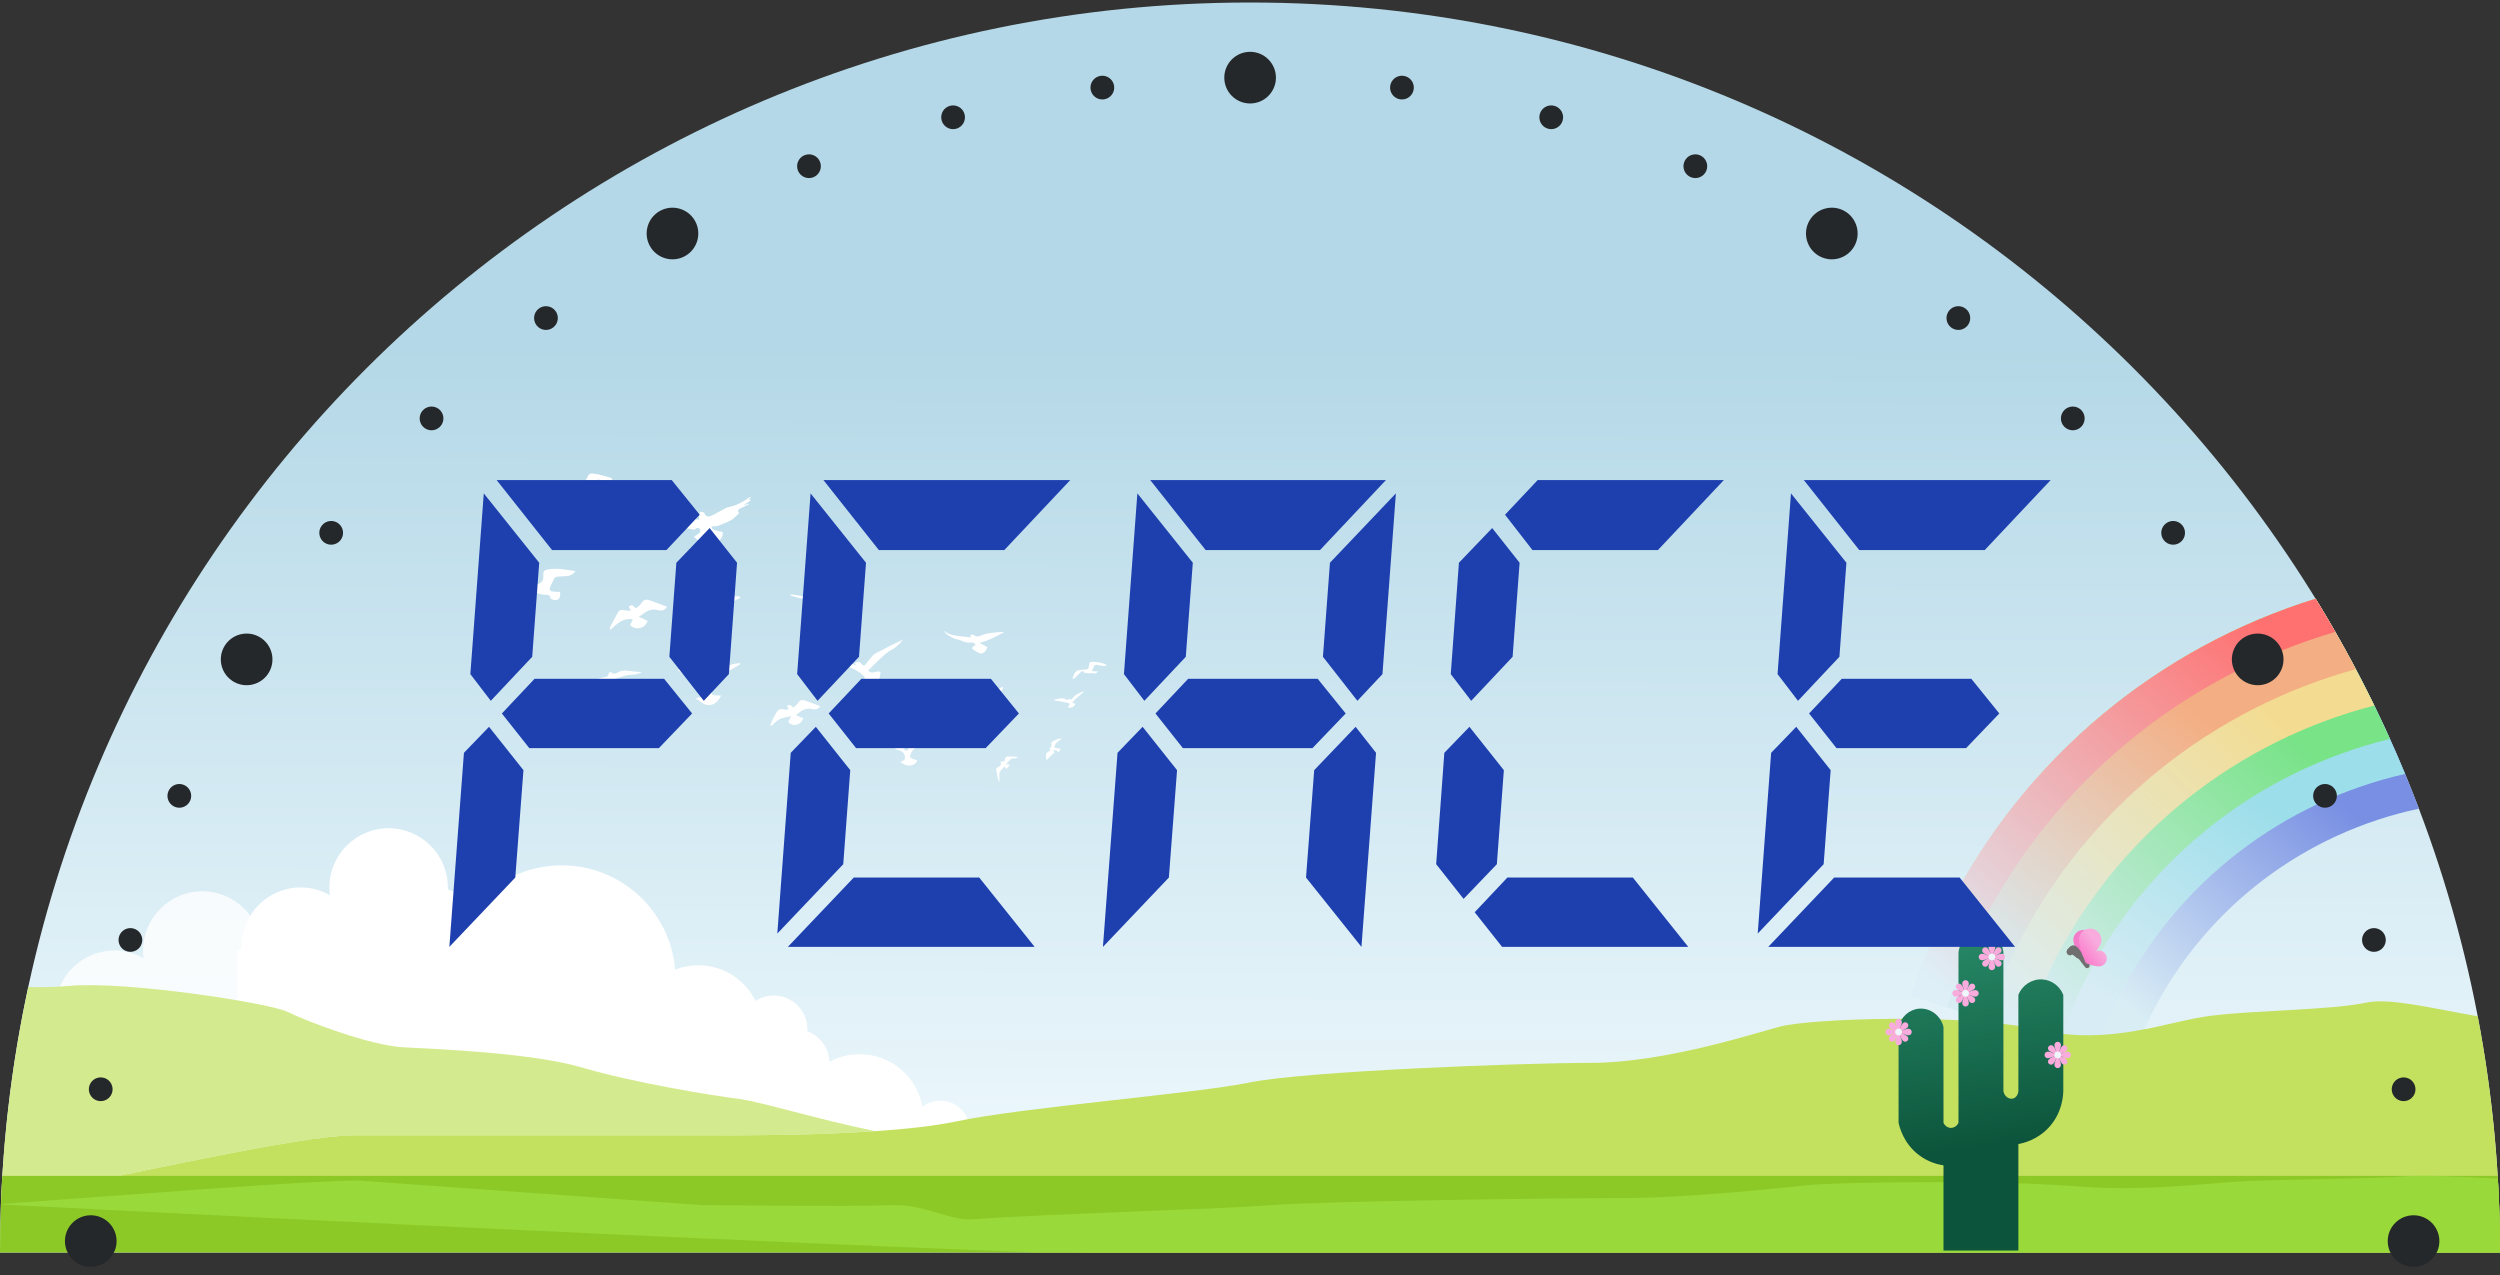 <svg width="300" height="153" viewBox="0 0 300 153" fill="none" xmlns="http://www.w3.org/2000/svg">
<rect x="0" y="0" width="300" height="153" fill="#333333" stroke="none"/>
<path fill-rule="evenodd" clip-rule="evenodd" d="M300 150.301C300 67.458 232.842 0.301 150 0.301C67.157 0.301 0 67.458 0 150.301H300Z" fill="url(#paint0_linear_1114_350)"/>
<path fill-rule="evenodd" clip-rule="evenodd" d="M277.874 71.852C282.755 79.789 286.916 88.216 290.269 97.042C276.833 99.899 264.765 108.603 258.115 121.816C257.093 123.847 256.22 125.95 255.503 128.108L229.367 119.424C230.505 115.998 231.892 112.659 233.515 109.434C242.955 90.677 259.275 77.643 277.874 71.852Z" fill="url(#paint1_linear_1114_350)"/>
<path fill-rule="evenodd" clip-rule="evenodd" d="M277.874 71.852C281.98 78.53 285.577 85.554 288.612 92.87C274.203 96.156 261.313 105.604 254.157 119.823C253.038 122.047 252.082 124.348 251.297 126.71L229.367 119.424C230.505 115.998 231.892 112.659 233.515 109.434C242.955 90.677 259.275 77.643 277.874 71.852Z" fill="url(#paint2_linear_1114_350)"/>
<path fill-rule="evenodd" clip-rule="evenodd" d="M277.874 71.852C281.188 77.241 284.171 82.857 286.793 88.669C271.451 92.411 257.78 102.599 250.131 117.797C248.914 120.216 247.874 122.72 247.02 125.289L229.367 119.424C230.505 115.998 231.892 112.659 233.515 109.434C242.955 90.677 259.275 77.643 277.874 71.852Z" fill="url(#paint3_linear_1114_350)"/>
<path fill-rule="evenodd" clip-rule="evenodd" d="M284.913 84.662C268.723 88.86 254.352 99.744 246.249 115.843C244.937 118.45 243.816 121.149 242.896 123.919L229.367 119.424C230.505 115.998 231.892 112.659 233.515 109.434C242.955 90.677 259.275 77.643 277.874 71.852C280.42 75.993 282.771 80.267 284.913 84.662Z" fill="url(#paint4_linear_1114_350)"/>
<path fill-rule="evenodd" clip-rule="evenodd" d="M277.874 71.852C279.57 74.609 281.178 77.426 282.696 80.297C265.633 85.016 250.548 96.646 241.97 113.69C240.553 116.504 239.343 119.418 238.35 122.408L229.367 119.424C230.505 115.998 231.892 112.659 233.515 109.434C242.955 90.677 259.275 77.643 277.874 71.852Z" fill="url(#paint5_linear_1114_350)"/>
<path fill-rule="evenodd" clip-rule="evenodd" d="M277.874 71.852C278.681 73.163 279.467 74.488 280.234 75.826C262.332 81.102 246.568 93.482 237.524 111.452C235.999 114.483 234.697 117.62 233.627 120.839L229.367 119.424C230.505 115.998 231.892 112.659 233.515 109.434C242.955 90.677 259.275 77.643 277.874 71.852Z" fill="url(#paint6_linear_1114_350)"/>
<path d="M90.131 59.613C90.065 59.714 90.035 59.768 89.997 59.817C89.956 59.871 89.908 59.919 89.828 60.01C89.937 59.992 90.002 59.982 90.067 59.971C90.083 59.993 90.098 60.015 90.113 60.037C89.843 60.213 89.573 60.389 89.303 60.566C89.309 60.582 89.314 60.599 89.32 60.616C89.484 60.552 89.648 60.488 89.813 60.424C89.827 60.456 89.842 60.487 89.857 60.519C89.553 60.667 89.249 60.815 88.945 60.963C88.711 61.076 88.432 61.165 88.649 61.52C88.666 61.549 88.67 61.615 88.65 61.633C88.44 61.836 88.232 62.043 88.006 62.228C87.859 62.348 87.693 62.454 87.519 62.533C87.07 62.736 86.621 62.945 86.155 63.1C85.919 63.179 85.646 63.148 85.392 63.166C85.399 63.531 85.399 63.531 86.73 63.85C86.805 64.757 86.051 65.053 85.479 65.407C85.116 65.632 84.635 65.426 84.267 65.2C83.927 64.991 83.628 64.713 83.267 64.431C83.472 64.288 83.62 64.18 83.774 64.081C84.017 63.924 84.129 63.695 83.949 63.464C83.754 63.213 83.543 63.405 83.36 63.546C83.338 63.563 83.312 63.572 83.315 63.571C82.941 63.494 82.587 63.431 82.239 63.344C82.115 63.313 81.948 63.256 81.897 63.16C81.722 62.829 81.45 62.748 81.112 62.765C81.004 62.77 80.833 62.627 80.547 62.356C80.496 62.308 80.391 62.32 80.313 62.296C80.237 62.274 80.163 62.241 80.094 62.164C80.499 62.186 80.905 62.227 81.31 62.225C81.732 62.224 82.156 62.144 82.575 62.168C82.992 62.191 83.404 62.299 83.9 62.384C83.9 62.181 83.881 61.974 83.907 61.773C83.923 61.643 83.999 61.42 84.058 61.417C84.212 61.408 84.471 61.457 84.51 61.555C84.744 62.136 85.127 62.017 85.529 61.812C85.987 61.579 86.432 61.322 86.887 61.083C87.055 60.995 87.227 60.888 87.409 60.857C88.374 60.69 89.182 60.196 89.974 59.663C90.001 59.644 90.039 59.641 90.131 59.613Z" fill="white"/>
<path d="M132.827 79.828C132.676 79.87 132.559 79.934 132.445 79.928C132.256 79.917 132.069 79.863 131.881 79.827C131.846 79.82 131.812 79.812 131.778 79.804C131.455 79.733 131.33 79.787 131.231 80.09C131.193 80.205 131.154 80.3 131.061 80.375C131.035 80.396 131.025 80.434 130.999 80.478C131.226 80.633 131.484 80.508 131.714 80.572C131.693 80.719 131.436 80.853 131.296 80.813C131.165 80.776 131.015 80.737 130.89 80.767C130.673 80.817 130.475 80.817 130.276 80.723C130.249 80.71 130.218 80.708 130.181 80.7C130.159 80.735 130.138 80.77 130.113 80.811C130.08 80.715 130.051 80.628 130.023 80.544C129.874 80.528 129.765 80.564 129.669 80.677C129.561 80.803 129.427 80.906 129.306 81.02C129.271 81.054 129.226 81.086 129.208 81.129C129.12 81.34 128.908 81.364 128.707 81.487C128.729 81.371 128.73 81.289 128.759 81.22C128.821 81.072 128.894 80.93 128.967 80.787C129.156 80.422 129.495 80.379 129.853 80.372C130.016 80.369 130.178 80.353 130.341 80.341C130.501 80.329 130.604 80.239 130.643 80.091C130.681 79.946 130.705 79.797 130.723 79.649C130.736 79.544 130.762 79.465 130.884 79.45C131.529 79.37 132.14 79.496 132.731 79.749C132.752 79.758 132.767 79.778 132.827 79.828Z" fill="white"/>
<path d="M77.021 80.66C76.744 80.797 76.442 80.927 76.093 80.945C75.765 80.96 75.431 80.978 75.114 81.053C74.722 81.147 74.343 81.296 73.961 81.428C73.824 81.475 73.764 81.569 73.868 81.701C73.951 81.808 74.039 81.91 74.133 82.007C74.218 82.097 74.237 82.174 74.108 82.228C73.98 82.281 73.849 82.356 73.716 82.362C73.399 82.379 73.39 82.353 73.375 82.037C73.37 81.936 73.343 81.838 73.321 81.709C72.826 81.85 72.363 81.995 71.893 82.112C71.521 82.204 71.233 82.424 70.927 82.635C70.602 82.861 70.208 82.897 69.828 82.912C70.223 82.641 70.614 82.377 70.999 82.106C71.109 82.028 71.209 81.933 71.3 81.835C71.574 81.532 71.903 81.35 72.316 81.317C72.464 81.305 72.612 81.257 72.755 81.21C72.925 81.151 73.029 81.038 73.043 80.841C73.048 80.764 73.116 80.662 73.183 80.632C73.229 80.612 73.321 80.695 73.394 80.731C73.481 80.772 73.573 80.85 73.657 80.844C73.804 80.832 73.966 80.799 74.087 80.722C74.512 80.447 74.96 80.434 75.442 80.505C75.967 80.584 76.499 80.612 77.021 80.66Z" fill="white"/>
<path d="M117.066 77.423C116.975 77.173 116.826 77.097 116.593 77.108C116.147 77.129 115.719 77.069 115.306 76.858C115.064 76.734 114.764 76.727 114.508 76.624C114.246 76.518 113.995 76.375 113.76 76.218C113.585 76.101 113.443 75.935 113.238 75.746C113.347 75.776 113.417 75.777 113.461 75.811C113.995 76.217 114.63 76.276 115.263 76.344C115.699 76.39 116.134 76.447 116.563 76.499C116.52 76.428 116.458 76.326 116.395 76.223C116.631 76.121 116.827 76.159 117.057 76.313C117.186 76.4 117.456 76.382 117.614 76.307C118.49 75.896 119.435 75.915 120.362 75.815C120.375 75.814 120.39 75.829 120.47 75.873C119.537 76.381 118.645 76.872 117.638 77.114C117.627 77.141 117.616 77.167 117.605 77.193C117.888 77.338 118.171 77.483 118.489 77.647C118.406 77.816 118.356 78.012 118.235 78.141C118.035 78.351 117.78 78.514 117.469 78.357C117.226 78.233 116.987 78.095 116.765 77.936C116.599 77.817 116.636 77.654 116.822 77.556C116.902 77.514 116.98 77.47 117.066 77.423Z" fill="white"/>
<path d="M119.751 84.421C119.977 84.282 120.145 84.18 120.315 84.076C120.618 84.427 120.511 85.106 119.869 85.254C119.8 85.12 119.727 84.981 119.629 84.791C119.468 85.145 119.256 85.412 119.228 85.752C119.218 85.874 119.285 86.001 119.302 86.127C119.321 86.272 119.324 86.418 119.334 86.562C119.315 86.576 119.295 86.59 119.275 86.603C119.228 86.537 119.172 86.475 119.135 86.403C118.973 86.094 118.807 85.784 118.662 85.466C118.577 85.279 118.624 85.115 118.8 84.977C118.899 84.897 118.959 84.769 119.071 84.618C118.925 84.603 118.848 84.597 118.771 84.588C118.746 84.334 118.782 84.296 119.145 84.246C119.12 84.076 119.122 83.895 119.066 83.736C118.973 83.466 118.962 83.34 119.185 83.168C119.53 82.9 119.901 82.666 120.296 82.394C120.328 82.505 120.367 82.564 120.351 82.597C120.266 82.772 120.183 82.951 120.071 83.109C119.924 83.316 119.714 83.481 119.747 83.781C119.768 83.972 119.751 84.168 119.751 84.421Z" fill="white"/>
<path d="M126.453 83.967C126.795 83.904 127.135 83.815 127.48 83.791C127.638 83.78 127.806 83.896 127.97 83.955C128.048 83.983 128.125 84.012 128.213 84.015C128.19 84.002 128.167 83.989 128.135 83.971C128.209 83.86 128.297 83.822 128.411 83.905C128.491 83.963 128.557 83.953 128.622 83.883C128.659 83.842 128.708 83.81 128.738 83.765C129.033 83.316 129.544 83.199 129.975 82.959C129.987 82.952 130.003 82.956 130.036 82.953C130.016 83.098 129.905 83.162 129.816 83.238C129.611 83.413 129.396 83.579 129.195 83.759C129.055 83.884 128.928 84.024 128.8 84.163C128.759 84.207 128.737 84.269 128.705 84.322C128.759 84.353 128.81 84.392 128.867 84.412C128.926 84.433 128.992 84.436 129.058 84.447C128.889 84.853 128.425 85.041 128.144 84.852C128.206 84.757 128.269 84.662 128.33 84.565C128.38 84.486 128.351 84.426 128.27 84.401C128.091 84.345 127.912 84.284 127.728 84.249C127.305 84.167 126.879 84.101 126.455 84.028C126.454 84.007 126.453 83.987 126.453 83.967Z" fill="white"/>
<path d="M101.411 72.885C101.14 72.588 100.96 72.345 100.735 72.155C100.397 71.871 100.206 71.935 100.034 72.342C99.85 72.778 99.46 72.947 99.126 72.633C98.376 71.927 97.468 71.928 96.539 71.866C96.02 71.832 95.511 71.64 94.999 71.508C94.934 71.492 94.885 71.414 94.785 71.327C96.151 71.384 97.435 72.04 98.757 71.532C98.804 71.466 98.852 71.399 98.9 71.333C98.718 71.2 98.537 71.068 98.34 70.924C98.44 70.635 98.635 70.495 99.034 70.605C99.177 70.645 99.391 70.43 99.572 70.331C99.478 70.199 99.413 70.004 99.285 69.945C98.875 69.756 98.791 69.438 98.819 69.038C98.857 68.514 98.883 67.989 98.913 67.488C99.095 67.641 99.348 67.772 99.472 67.98C99.6 68.197 99.653 68.488 99.65 68.746C99.645 69.21 99.944 69.501 100.255 69.682C100.841 70.021 100.968 70.456 100.775 71.053C100.764 71.088 100.778 71.131 100.785 71.248C101.105 71.064 101.387 70.901 101.651 70.749C102.12 71.167 101.956 71.684 101.868 72.152C101.82 72.406 101.581 72.624 101.411 72.885Z" fill="white"/>
<path d="M80.05 72.813C79.728 73.354 79.207 73.291 78.954 73.215C77.99 72.93 77.418 73.515 76.656 74.021C77.062 74.207 77.385 74.355 77.706 74.503C77.442 75.374 76.373 75.729 75.597 75.013C75.718 74.788 75.841 74.556 75.959 74.337C74.74 74.073 74.032 74.905 73.197 75.597C73.188 75.45 73.156 75.365 73.183 75.312C73.507 74.687 73.825 74.057 74.177 73.449C74.329 73.187 74.603 73.153 74.9 73.223C75.124 73.274 75.362 73.27 75.713 73.302C75.582 73.058 75.516 72.937 75.45 72.811C75.796 72.526 75.859 72.534 76.311 73.006C76.528 72.806 76.817 72.641 76.957 72.393C77.186 71.991 77.507 71.888 77.882 72.009C78.6 72.242 79.299 72.531 80.05 72.813Z" fill="white"/>
<path d="M81.277 80.342C82.662 80.313 83.705 80.815 84.207 82.163C84.572 81.681 84.699 81.677 85.026 82.121C85.544 81.501 85.641 80.572 86.474 80.204C87.214 79.877 87.967 79.624 88.777 79.578C88.797 79.617 88.818 79.656 88.838 79.695C88.286 80.022 87.75 80.378 87.18 80.669C86.179 81.18 85.748 82.081 85.438 83.077C85.369 83.302 85.495 83.414 85.703 83.433C85.958 83.457 86.214 83.461 86.535 83.476C86.27 84.01 85.914 84.431 85.384 84.569C84.635 84.765 84.112 84.246 83.496 83.797C83.826 83.716 84.082 83.653 84.341 83.59C84.22 82.238 83.405 81.491 82.233 81.004C81.883 80.858 81.594 80.567 81.277 80.342Z" fill="white"/>
<path d="M104.178 80.446C104.658 81.037 105.129 80.409 105.671 80.627C105.611 80.933 105.584 81.282 105.462 81.593C105.413 81.717 105.159 81.774 104.989 81.832C104.853 81.878 104.701 81.895 104.556 81.896C104.239 81.899 103.922 81.883 103.539 81.873C103.653 81.588 103.722 81.417 103.784 81.26C103.202 80.594 102.432 80.261 101.657 79.935C100.893 79.614 100.128 79.291 99.394 78.894C99.972 79.024 100.555 79.131 101.123 79.291C101.69 79.45 102.242 79.663 102.844 79.867C102.739 79.775 102.651 79.698 102.559 79.618C102.852 79.38 103.127 79.327 103.397 79.694C103.556 79.911 103.744 79.927 103.918 79.679C104.075 79.456 104.241 79.239 104.421 79.034C104.608 78.82 104.781 78.56 105.021 78.43C106.115 77.838 107.231 77.284 108.357 76.746C107.957 77.31 107.47 77.749 106.85 78.064C106.484 78.25 106.165 78.547 105.858 78.829C105.292 79.348 104.75 79.892 104.178 80.446Z" fill="white"/>
<path d="M110.075 91.23C109.811 91.987 108.774 92.098 108.062 91.44C108.197 91.367 108.336 91.307 108.457 91.222C108.627 91.103 108.618 90.951 108.586 90.745C108.492 90.138 107.993 90.104 107.57 89.934C107.461 89.891 107.39 89.747 107.308 89.644C107.244 89.562 107.19 89.471 107.117 89.363C107.203 89.367 107.306 89.363 107.407 89.378C107.523 89.395 107.64 89.463 107.751 89.45C108.215 89.398 108.469 89.621 108.579 90.051H108.968C108.992 89.927 109.015 89.803 109.04 89.679C109.128 89.254 109.221 89.152 109.642 89.102C110.016 89.058 110.393 89.043 110.749 89.016C110.645 89.26 110.491 89.429 110.177 89.565C109.751 89.749 109.381 90.12 109.228 90.611C109.168 90.805 109.255 90.976 109.455 91.048C109.657 91.121 109.868 91.17 110.075 91.23Z" fill="white"/>
<path d="M121.174 91.804C121.039 91.96 120.904 92.116 120.771 92.27C120.717 92.229 120.702 92.224 120.698 92.214C120.659 92.137 120.622 92.058 120.585 91.98C120.514 92.038 120.436 92.088 120.374 92.155C120.233 92.305 120.083 92.452 119.971 92.622C119.918 92.702 119.934 92.833 119.932 92.94C119.928 93.218 119.931 93.496 119.931 93.773C119.907 93.776 119.883 93.78 119.859 93.783C119.819 93.658 119.767 93.536 119.74 93.408C119.671 93.076 119.606 92.741 119.552 92.406C119.527 92.25 119.593 92.135 119.752 92.073C119.834 92.041 119.917 91.989 119.976 91.925C120.076 91.816 120.203 91.712 120.072 91.528C120.014 91.445 120.082 91.364 120.193 91.378C120.425 91.408 120.566 91.337 120.6 91.107C120.635 90.873 120.766 90.777 120.97 90.777C121.378 90.776 121.787 90.796 122.195 90.834C122.003 90.974 121.798 91.019 121.573 91.012C121.474 91.01 121.346 91.041 121.278 91.105C121.09 91.282 120.928 91.485 120.728 91.707C120.887 91.722 121.011 91.734 121.134 91.746C121.147 91.765 121.161 91.785 121.174 91.804Z" fill="white"/>
<path d="M113.573 86.147C113.592 86.042 113.632 85.936 113.624 85.833C113.62 85.767 113.545 85.707 113.502 85.644C113.448 85.681 113.38 85.708 113.343 85.758C113.157 86.013 112.927 86.147 112.596 86.147C112.417 86.148 112.239 86.256 112.058 86.305C111.993 86.322 111.92 86.308 111.82 86.308C112.057 86.096 112.251 85.906 112.462 85.737C112.672 85.569 112.899 85.422 113.134 85.256C113.091 85.204 113.029 85.148 112.992 85.08C112.958 85.015 112.949 84.935 112.928 84.863C113.008 84.841 113.108 84.778 113.165 84.806C113.357 84.898 113.449 84.821 113.518 84.655C113.623 84.405 113.72 84.151 113.838 83.907C113.923 83.73 114.049 83.573 114.132 83.396C114.274 83.095 114.396 82.786 114.53 82.473C114.719 82.714 114.592 82.962 114.541 83.198C114.513 83.331 114.439 83.424 114.575 83.559C114.64 83.622 114.621 83.812 114.584 83.928C114.456 84.334 114.367 84.768 113.98 85.037C113.954 85.055 113.945 85.098 113.918 85.145C114.211 85.292 114.362 85.001 114.596 84.966C114.775 85.15 114.799 85.575 114.634 85.878C114.492 86.139 114.037 86.257 113.573 86.147Z" fill="white"/>
<path d="M67.198 71.027C67.337 71.771 66.972 72.174 66.334 71.963C66.226 71.927 66.065 71.844 66.053 71.764C65.999 71.38 65.722 71.378 65.447 71.373C64.629 71.36 63.977 71.029 63.473 70.259C63.704 70.203 63.956 70.069 64.186 70.1C64.676 70.165 65.14 69.861 65.194 69.355C65.201 69.288 65.196 69.219 65.194 69.151C65.178 68.546 65.274 68.398 65.858 68.312C66.923 68.158 67.966 68.366 69.05 68.528C68.762 68.968 68.375 69.114 67.922 69.139C67.559 69.158 67.195 69.166 66.835 69.206C66.728 69.217 66.586 69.295 66.537 69.384C66.324 69.776 66.117 70.176 65.96 70.592C65.927 70.677 66.095 70.936 66.202 70.958C66.514 71.023 66.843 71.009 67.198 71.027Z" fill="white"/>
<path d="M88.825 71.751C88.399 71.89 88.09 72.281 87.548 72.185C87.169 72.119 86.827 72.445 86.719 72.822C86.655 73.042 86.573 73.261 86.465 73.463C86.269 73.833 86.311 73.94 86.719 73.992C86.8 74.002 86.882 73.999 86.964 74.005C87.044 74.01 87.125 74.02 87.205 74.028C87.159 74.655 86.657 75.109 85.983 75.071C85.974 75.062 85.958 75.053 85.956 75.042C85.864 74.271 85.871 74.289 85.137 74.578C84.563 74.803 84.136 75.089 84.004 75.77C83.935 76.127 83.619 76.437 83.368 76.744C83.283 75.824 83.463 74.97 83.86 74.168C83.916 74.054 84.111 73.985 84.255 73.942C84.449 73.884 84.664 73.896 84.856 73.835C85.046 73.774 85.197 73.664 85.063 73.406C85.017 73.317 85.07 73.177 85.079 73.038C85.563 73.236 85.774 73.102 85.852 72.613C85.986 71.778 85.993 71.744 86.851 71.635C87.402 71.565 87.963 71.573 88.52 71.555C88.618 71.552 88.717 71.594 88.816 71.615C88.819 71.661 88.822 71.706 88.825 71.751Z" fill="white"/>
<path d="M73.435 57.585C72.987 57.59 72.575 57.873 72.086 57.62C71.744 57.444 71.321 57.654 71.105 57.982C70.979 58.174 70.836 58.358 70.673 58.519C70.376 58.814 70.384 58.929 70.759 59.099C70.833 59.133 70.913 59.154 70.989 59.184C71.064 59.214 71.138 59.247 71.212 59.278C70.982 59.863 70.368 60.148 69.735 59.911C69.73 59.9 69.717 59.887 69.719 59.876C69.859 59.112 69.861 59.132 69.074 59.19C68.459 59.235 67.966 59.381 67.638 59.992C67.467 60.313 67.073 60.515 66.742 60.733C66.934 59.83 67.359 59.068 67.976 58.42C68.064 58.327 68.27 58.319 68.421 58.321C68.623 58.323 68.824 58.399 69.026 58.397C69.226 58.395 69.402 58.335 69.351 58.049C69.334 57.95 69.426 57.832 69.476 57.702C69.879 58.035 70.12 57.969 70.34 57.526C70.716 56.768 70.732 56.738 71.584 56.888C72.131 56.985 72.664 57.159 73.201 57.307C73.296 57.333 73.378 57.403 73.466 57.452C73.456 57.496 73.445 57.54 73.435 57.585Z" fill="white"/>
<path d="M95.207 84.909C95.395 84.728 95.614 84.579 95.745 84.376C95.935 84.079 96.187 83.936 96.498 84.035C97.137 84.239 97.759 84.493 98.44 84.746C98.135 85.183 97.73 85.166 97.472 85.096C96.656 84.873 96.138 85.317 95.511 85.802C95.842 85.957 96.116 86.084 96.39 86.212C96.148 86.862 95.5 87.168 94.931 86.901C94.661 86.775 94.479 86.641 94.754 86.34C94.82 86.266 94.833 86.147 94.916 85.931C94.396 86.066 93.934 86.109 93.549 86.303C93.172 86.495 92.874 86.841 92.542 87.118C92.509 87.102 92.477 87.085 92.445 87.067C92.508 86.876 92.551 86.675 92.637 86.495C92.776 86.201 92.946 85.921 93.097 85.632C93.324 85.2 93.62 84.945 94.15 85.147C94.272 85.194 94.434 85.135 94.629 85.121C94.563 84.963 94.519 84.859 94.472 84.749C94.501 84.561 94.786 84.54 95.008 84.721C95.059 84.763 95.104 84.811 95.207 84.909Z" fill="white"/>
<path d="M127.396 88.694C126.987 88.927 126.595 89.175 126.492 89.716C126.728 89.758 126.992 89.805 127.282 89.857C127.215 89.972 127.138 90.104 127.043 90.267C126.84 90.037 126.613 89.98 126.348 90.017C126.423 90.095 126.498 90.173 126.569 90.247C126.23 90.578 125.905 90.894 125.56 91.229C125.536 90.962 125.464 90.695 125.563 90.428C125.593 90.347 125.678 90.28 125.751 90.222C125.815 90.17 125.905 90.15 125.967 90.097C126.015 90.057 126.058 89.989 126.065 89.929C126.068 89.902 125.979 89.864 125.915 89.82C125.979 89.771 126.073 89.729 126.117 89.657C126.163 89.582 126.187 89.472 126.174 89.385C126.133 89.115 126.15 89.044 126.392 88.925C126.605 88.821 126.822 88.722 127.047 88.646C127.148 88.612 127.269 88.64 127.382 88.64C127.386 88.658 127.391 88.676 127.396 88.694Z" fill="white"/>
<path fill-rule="evenodd" clip-rule="evenodd" d="M109.939 137.732C108.656 140.171 106.096 141.836 103.151 141.836C100.264 141.836 97.748 140.237 96.441 137.878L28.469 135.624V114.043L28.982 113.933C28.976 113.823 28.974 113.712 28.974 113.601C28.974 109.679 32.159 106.494 36.081 106.494C37.355 106.494 38.551 106.83 39.585 107.418C39.546 107.115 39.526 106.807 39.526 106.494C39.526 102.572 42.71 99.387 46.633 99.387C50.556 99.387 53.74 102.572 53.74 106.494C53.74 106.573 53.739 106.652 53.736 106.73C54.978 107.107 56.034 107.912 56.734 108.972C59.239 105.845 63.088 103.842 67.401 103.842C74.553 103.842 80.428 109.35 81.014 116.351C81.874 116.017 82.81 115.833 83.788 115.833C86.803 115.833 89.414 117.578 90.665 120.112C91.296 119.703 92.048 119.466 92.855 119.466C95.081 119.466 96.888 121.273 96.888 123.498C96.888 123.582 96.885 123.664 96.88 123.746C98.387 124.303 99.472 125.733 99.517 127.422C100.599 126.837 101.836 126.506 103.151 126.506C106.916 126.506 110.051 129.227 110.695 132.808C111.293 132.357 112.036 132.089 112.842 132.089C114.811 132.089 116.409 133.688 116.409 135.657C116.409 137.627 114.811 139.225 112.842 139.225C111.646 139.225 110.587 138.636 109.939 137.732Z" fill="white"/>
<path fill-rule="evenodd" clip-rule="evenodd" d="M87.583 145.302C86.299 147.741 83.74 149.406 80.794 149.406C77.908 149.406 75.392 147.807 74.085 145.448L6.113 143.194V121.613L6.625 121.502C6.62 121.393 6.617 121.282 6.617 121.171C6.617 117.249 9.802 114.064 13.725 114.064C14.998 114.064 16.194 114.4 17.229 114.988C17.189 114.685 17.169 114.377 17.169 114.064C17.169 110.141 20.354 106.957 24.276 106.957C28.199 106.957 31.384 110.141 31.384 114.064C31.384 114.143 31.382 114.222 31.38 114.3C32.621 114.677 33.678 115.481 34.378 116.541C36.882 113.415 40.731 111.412 45.044 111.412C52.196 111.412 58.072 116.92 58.657 123.921C59.517 123.587 60.453 123.403 61.431 123.403C64.446 123.403 67.057 125.148 68.309 127.682C68.939 127.273 69.692 127.035 70.499 127.035C72.724 127.035 74.531 128.842 74.531 131.068C74.531 131.152 74.529 131.234 74.524 131.316C76.031 131.872 77.115 133.303 77.16 134.991C78.242 134.407 79.48 134.076 80.794 134.076C84.56 134.076 87.695 136.797 88.338 140.378C88.936 139.927 89.679 139.659 90.485 139.659C92.454 139.659 94.053 141.258 94.053 143.227C94.053 145.196 92.454 146.795 90.485 146.795C89.289 146.795 88.23 146.206 87.583 145.302Z" fill="white" fill-opacity="0.79"/>
<path fill-rule="evenodd" clip-rule="evenodd" d="M3.391 118.438C5.187 118.476 6.812 118.451 8.212 118.313C14.979 117.672 32.28 120.341 34.535 121.435C36.792 122.555 44.302 125.438 48.43 125.677C52.581 125.892 63.859 126.345 69.859 128.106C75.882 129.895 85.287 131.442 88.851 131.896C91.152 132.189 98.573 134.431 105.024 135.739C97.919 136.246 90.047 136.246 85.761 136.246H42.318C36.242 136.246 15.106 141.008 0.129 144.029C0.489 135.285 1.597 126.734 3.391 118.438Z" fill="#D4EA8E"/>
<path fill-rule="evenodd" clip-rule="evenodd" d="M0.129 144.025C15.106 141.004 36.239 136.242 42.315 136.242H85.758C90.044 136.242 97.916 136.242 105.022 135.735C108.676 135.496 112.127 135.121 114.788 134.561C122.683 132.88 143.548 131.226 150 129.891C156.45 128.556 182.458 127.543 190.917 127.543C199.375 127.543 209.819 124.233 213.473 123.22C217.128 122.205 235.758 121.565 244.488 123.54C253.218 125.568 259.984 122.552 265.353 121.885C270.722 121.218 279.744 121.218 283.962 120.311C286.801 119.7 292.204 121.084 297.325 121.949C299.081 131.129 300.001 140.606 300.001 150.299H130.294C90.331 148.886 47.264 146.87 0.125 144.14C0.126 144.101 0.128 144.063 0.129 144.025Z" fill="#C3E15F"/>
<path fill-rule="evenodd" clip-rule="evenodd" d="M0.277 141.102H299.722C299.906 144.145 300 147.213 300 150.302H0C0 147.213 0.093 144.145 0.277 141.102Z" fill="#8CC927"/>
<path fill-rule="evenodd" clip-rule="evenodd" d="M0.111 144.487C15.343 143.393 36.854 141.667 43.035 141.667L84.344 144.625C88.703 144.625 100.04 144.808 107.266 144.625C110.981 144.538 114.027 146.519 116.733 146.316C124.762 145.707 145.979 145.108 152.54 144.625C159.1 144.142 185.547 143.774 194.149 143.774C202.75 143.774 213.37 142.576 217.086 142.209C220.803 141.842 239.748 141.61 248.626 142.325C257.503 143.059 264.383 141.968 269.843 141.726C275.303 141.484 284.477 141.484 288.767 141.156C290.743 141.005 295.128 141.192 299.742 141.425C299.914 144.362 300.001 147.321 300.001 150.301H124.291C85.902 148.788 44.763 146.808 0.109 144.539C0.11 144.522 0.111 144.504 0.111 144.487Z" fill="#99D939"/>
<path d="M242.205 119.39V130.893C242.193 131.355 241.907 131.739 241.551 131.828C241.08 131.947 240.479 131.554 240.409 130.893V114.278C240.271 112.942 239.251 111.9 238.038 111.759C236.62 111.594 235.206 112.692 235.018 114.278V134.729C234.846 135.133 234.44 135.38 234.025 135.341C233.67 135.307 233.36 135.069 233.219 134.729V123.226C232.878 121.836 231.59 120.917 230.262 121.041C229.104 121.149 228.11 122.029 227.828 123.226V134.729C227.952 135.299 228.445 137.222 230.262 138.602C231.416 139.479 232.592 139.747 233.219 139.842V150.064H242.205V137.285C242.784 137.18 244.434 136.804 245.815 135.341C247.506 133.549 247.59 131.403 247.596 130.893V119.39C247.177 118.321 246.182 117.591 245.063 117.529C243.833 117.461 242.673 118.211 242.205 119.39Z" fill="url(#paint7_linear_1114_350)"/>
<path fill-rule="evenodd" clip-rule="evenodd" d="M239.024 114.839C239.024 114.839 238.629 114.009 238.629 113.653C238.629 113.435 238.806 113.258 239.024 113.258C239.242 113.258 239.419 113.435 239.419 113.653C239.419 114.009 239.024 114.839 239.024 114.839Z" fill="#F8ABDC"/>
<path fill-rule="evenodd" clip-rule="evenodd" d="M235.864 119.198C235.864 119.198 235.469 118.368 235.469 118.012C235.469 117.794 235.646 117.617 235.864 117.617C236.082 117.617 236.259 117.794 236.259 118.012C236.259 118.368 235.864 119.198 235.864 119.198Z" fill="#F8ABDC"/>
<path fill-rule="evenodd" clip-rule="evenodd" d="M227.829 123.843C227.829 123.843 227.434 123.013 227.434 122.657C227.434 122.439 227.611 122.262 227.829 122.262C228.047 122.262 228.224 122.439 228.224 122.657C228.224 123.013 227.829 123.843 227.829 123.843Z" fill="#F8ABDC"/>
<path fill-rule="evenodd" clip-rule="evenodd" d="M246.923 126.593C246.923 126.593 246.527 125.763 246.527 125.407C246.527 125.189 246.705 125.012 246.923 125.012C247.141 125.012 247.318 125.189 247.318 125.407C247.318 125.763 246.923 126.593 246.923 126.593Z" fill="#F8ABDC"/>
<path fill-rule="evenodd" clip-rule="evenodd" d="M239.024 114.84C239.024 114.84 238.629 115.67 238.629 116.026C238.629 116.244 238.806 116.421 239.024 116.421C239.242 116.421 239.419 116.244 239.419 116.026C239.419 115.67 239.024 114.84 239.024 114.84Z" fill="#F8ABDC"/>
<path fill-rule="evenodd" clip-rule="evenodd" d="M235.864 119.199C235.864 119.199 235.469 120.029 235.469 120.384C235.469 120.603 235.646 120.78 235.864 120.78C236.082 120.78 236.259 120.603 236.259 120.384C236.259 120.029 235.864 119.199 235.864 119.199Z" fill="#F8ABDC"/>
<path fill-rule="evenodd" clip-rule="evenodd" d="M227.829 123.84C227.829 123.84 227.434 124.67 227.434 125.026C227.434 125.244 227.611 125.421 227.829 125.421C228.047 125.421 228.224 125.244 228.224 125.026C228.224 124.67 227.829 123.84 227.829 123.84Z" fill="#F8ABDC"/>
<path fill-rule="evenodd" clip-rule="evenodd" d="M246.923 126.594C246.923 126.594 246.527 127.424 246.527 127.78C246.527 127.998 246.705 128.175 246.923 128.175C247.141 128.175 247.318 127.998 247.318 127.78C247.318 127.424 246.923 126.594 246.923 126.594Z" fill="#F8ABDC"/>
<path fill-rule="evenodd" clip-rule="evenodd" d="M239.023 114.84C239.023 114.84 239.853 114.445 240.209 114.445C240.427 114.445 240.604 114.622 240.604 114.84C240.604 115.058 240.427 115.236 240.209 115.236C239.853 115.236 239.023 114.84 239.023 114.84Z" fill="#F8ABDC"/>
<path fill-rule="evenodd" clip-rule="evenodd" d="M235.863 119.201C235.863 119.201 236.693 118.805 237.049 118.805C237.267 118.805 237.444 118.982 237.444 119.201C237.444 119.419 237.267 119.596 237.049 119.596C236.693 119.596 235.863 119.201 235.863 119.201Z" fill="#F8ABDC"/>
<path fill-rule="evenodd" clip-rule="evenodd" d="M227.828 123.84C227.828 123.84 228.658 123.445 229.014 123.445C229.232 123.445 229.409 123.622 229.409 123.84C229.409 124.058 229.232 124.236 229.014 124.236C228.658 124.236 227.828 123.84 227.828 123.84Z" fill="#F8ABDC"/>
<path fill-rule="evenodd" clip-rule="evenodd" d="M246.926 126.591C246.926 126.591 247.756 126.195 248.112 126.195C248.33 126.195 248.507 126.373 248.507 126.591C248.507 126.809 248.33 126.986 248.112 126.986C247.756 126.986 246.926 126.591 246.926 126.591Z" fill="#F8ABDC"/>
<path fill-rule="evenodd" clip-rule="evenodd" d="M239.026 114.84C239.026 114.84 238.196 114.445 237.84 114.445C237.622 114.445 237.445 114.622 237.445 114.84C237.445 115.058 237.622 115.236 237.84 115.236C238.196 115.236 239.026 114.84 239.026 114.84Z" fill="#F8ABDC"/>
<path fill-rule="evenodd" clip-rule="evenodd" d="M235.862 119.201C235.862 119.201 235.032 118.805 234.676 118.805C234.458 118.805 234.281 118.982 234.281 119.201C234.281 119.419 234.458 119.596 234.676 119.596C235.032 119.596 235.862 119.201 235.862 119.201Z" fill="#F8ABDC"/>
<path fill-rule="evenodd" clip-rule="evenodd" d="M227.827 123.84C227.827 123.84 226.997 123.445 226.641 123.445C226.423 123.445 226.246 123.622 226.246 123.84C226.246 124.058 226.423 124.236 226.641 124.236C226.997 124.236 227.827 123.84 227.827 123.84Z" fill="#F8ABDC"/>
<path fill-rule="evenodd" clip-rule="evenodd" d="M246.925 126.591C246.925 126.591 246.095 126.195 245.739 126.195C245.521 126.195 245.344 126.373 245.344 126.591C245.344 126.809 245.521 126.986 245.739 126.986C246.095 126.986 246.925 126.591 246.925 126.591Z" fill="#F8ABDC"/>
<path fill-rule="evenodd" clip-rule="evenodd" d="M239.023 114.841C239.023 114.841 239.314 114.02 239.553 113.782C239.699 113.635 239.937 113.635 240.083 113.782C240.229 113.928 240.229 114.165 240.083 114.311C239.844 114.55 239.023 114.841 239.023 114.841Z" fill="#F8ABDC"/>
<path fill-rule="evenodd" clip-rule="evenodd" d="M235.863 119.201C235.863 119.201 236.154 118.379 236.393 118.141C236.539 117.995 236.776 117.995 236.922 118.141C237.069 118.287 237.069 118.525 236.922 118.671C236.684 118.909 235.863 119.201 235.863 119.201Z" fill="#F8ABDC"/>
<path fill-rule="evenodd" clip-rule="evenodd" d="M227.828 123.841C227.828 123.841 228.119 123.02 228.358 122.782C228.504 122.635 228.741 122.635 228.887 122.782C229.034 122.928 229.034 123.165 228.887 123.312C228.649 123.55 227.828 123.841 227.828 123.841Z" fill="#F8ABDC"/>
<path fill-rule="evenodd" clip-rule="evenodd" d="M246.926 126.591C246.926 126.591 247.217 125.769 247.456 125.531C247.602 125.385 247.839 125.385 247.985 125.531C248.132 125.677 248.132 125.915 247.985 126.061C247.747 126.299 246.926 126.591 246.926 126.591Z" fill="#F8ABDC"/>
<path fill-rule="evenodd" clip-rule="evenodd" d="M239.025 114.84C239.025 114.84 238.204 115.132 237.965 115.37C237.819 115.516 237.819 115.754 237.965 115.9C238.112 116.046 238.349 116.046 238.495 115.9C238.734 115.661 239.025 114.84 239.025 114.84Z" fill="#F8ABDC"/>
<path fill-rule="evenodd" clip-rule="evenodd" d="M235.865 119.199C235.865 119.199 235.044 119.49 234.805 119.728C234.659 119.875 234.659 120.112 234.805 120.258C234.951 120.404 235.189 120.404 235.335 120.258C235.573 120.02 235.865 119.199 235.865 119.199Z" fill="#F8ABDC"/>
<path fill-rule="evenodd" clip-rule="evenodd" d="M227.83 123.84C227.83 123.84 227.009 124.132 226.77 124.37C226.624 124.516 226.624 124.754 226.77 124.9C226.916 125.046 227.154 125.046 227.3 124.9C227.538 124.662 227.83 123.84 227.83 123.84Z" fill="#F8ABDC"/>
<path fill-rule="evenodd" clip-rule="evenodd" d="M246.923 126.594C246.923 126.594 246.102 126.885 245.863 127.124C245.717 127.27 245.717 127.507 245.863 127.653C246.009 127.8 246.247 127.8 246.393 127.653C246.631 127.415 246.923 126.594 246.923 126.594Z" fill="#F8ABDC"/>
<path fill-rule="evenodd" clip-rule="evenodd" d="M239.023 114.84C239.023 114.84 239.844 115.132 240.083 115.37C240.229 115.516 240.229 115.754 240.083 115.9C239.937 116.046 239.699 116.046 239.553 115.9C239.314 115.661 239.023 114.84 239.023 114.84Z" fill="#F8ABDC"/>
<path fill-rule="evenodd" clip-rule="evenodd" d="M235.863 119.199C235.863 119.199 236.684 119.49 236.922 119.728C237.069 119.875 237.069 120.112 236.922 120.258C236.776 120.404 236.539 120.404 236.393 120.258C236.154 120.02 235.863 119.199 235.863 119.199Z" fill="#F8ABDC"/>
<path fill-rule="evenodd" clip-rule="evenodd" d="M227.828 123.84C227.828 123.84 228.649 124.132 228.887 124.37C229.034 124.516 229.034 124.754 228.887 124.9C228.741 125.046 228.504 125.046 228.358 124.9C228.119 124.662 227.828 123.84 227.828 123.84Z" fill="#F8ABDC"/>
<path fill-rule="evenodd" clip-rule="evenodd" d="M246.926 126.594C246.926 126.594 247.747 126.885 247.985 127.124C248.132 127.27 248.132 127.507 247.985 127.653C247.839 127.8 247.602 127.8 247.456 127.653C247.217 127.415 246.926 126.594 246.926 126.594Z" fill="#F8ABDC"/>
<path fill-rule="evenodd" clip-rule="evenodd" d="M239.025 114.841C239.025 114.841 238.734 114.02 238.495 113.782C238.349 113.635 238.112 113.635 237.965 113.782C237.819 113.928 237.819 114.165 237.965 114.311C238.204 114.55 239.025 114.841 239.025 114.841Z" fill="#F8ABDC"/>
<path fill-rule="evenodd" clip-rule="evenodd" d="M235.865 119.201C235.865 119.201 235.573 118.379 235.335 118.141C235.189 117.995 234.951 117.995 234.805 118.141C234.659 118.287 234.659 118.525 234.805 118.671C235.044 118.909 235.865 119.201 235.865 119.201Z" fill="#F8ABDC"/>
<path fill-rule="evenodd" clip-rule="evenodd" d="M227.83 123.841C227.83 123.841 227.538 123.02 227.3 122.782C227.154 122.635 226.916 122.635 226.77 122.782C226.624 122.928 226.624 123.165 226.77 123.312C227.009 123.55 227.83 123.841 227.83 123.841Z" fill="#F8ABDC"/>
<path fill-rule="evenodd" clip-rule="evenodd" d="M246.923 126.591C246.923 126.591 246.631 125.769 246.393 125.531C246.247 125.385 246.009 125.385 245.863 125.531C245.717 125.677 245.717 125.915 245.863 126.061C246.102 126.299 246.923 126.591 246.923 126.591Z" fill="#F8ABDC"/>
<path d="M239.025 115.254C239.255 115.254 239.441 115.068 239.441 114.838C239.441 114.608 239.255 114.422 239.025 114.422C238.796 114.422 238.609 114.608 238.609 114.838C238.609 115.068 238.796 115.254 239.025 115.254Z" fill="#EEF6F9"/>
<path d="M235.861 119.617C236.091 119.617 236.277 119.431 236.277 119.201C236.277 118.971 236.091 118.785 235.861 118.785C235.632 118.785 235.445 118.971 235.445 119.201C235.445 119.431 235.632 119.617 235.861 119.617Z" fill="#EEF6F9"/>
<path d="M227.83 124.258C228.06 124.258 228.246 124.072 228.246 123.842C228.246 123.612 228.06 123.426 227.83 123.426C227.6 123.426 227.414 123.612 227.414 123.842C227.414 124.072 227.6 124.258 227.83 124.258Z" fill="#EEF6F9"/>
<path d="M246.924 127.008C247.154 127.008 247.34 126.822 247.34 126.592C247.34 126.362 247.154 126.176 246.924 126.176C246.694 126.176 246.508 126.362 246.508 126.592C246.508 126.822 246.694 127.008 246.924 127.008Z" fill="#EEF6F9"/>
<path fill-rule="evenodd" clip-rule="evenodd" d="M249.726 115.164C249.726 115.164 248.672 113.327 248.809 112.584C248.929 111.928 249.56 111.493 250.216 111.614C250.872 111.735 251.307 112.366 251.186 113.022C251.05 113.764 249.726 115.164 249.726 115.164Z" fill="#F47BCA"/>
<path fill-rule="evenodd" clip-rule="evenodd" d="M249.355 114.706C249.355 114.706 250.387 113.946 250.916 113.934C251.383 113.924 251.771 114.295 251.782 114.763C251.792 115.23 251.421 115.618 250.953 115.628C250.424 115.64 249.355 114.706 249.355 114.706Z" fill="#F58DD1"/>
<path fill-rule="evenodd" clip-rule="evenodd" d="M249.307 114.881C249.201 114.743 249.227 114.546 249.365 114.44C249.502 114.335 249.7 114.36 249.806 114.498L250.706 115.671C250.812 115.808 250.786 116.006 250.649 116.111C250.511 116.217 250.314 116.191 250.208 116.053L249.307 114.881Z" fill="#6F6F6F"/>
<path d="M249.404 114.552C249.404 114.552 248.495 113.786 248.402 114.226" stroke="#6F6F6F" stroke-width="0.83" stroke-miterlimit="1.5" stroke-linecap="round" stroke-linejoin="round"/>
<path d="M249.459 114.618C249.459 114.618 248.909 113.563 248.656 113.935" stroke="#6F6F6F" stroke-width="0.83" stroke-miterlimit="1.5" stroke-linecap="round" stroke-linejoin="round"/>
<path fill-rule="evenodd" clip-rule="evenodd" d="M250.298 115.576C250.298 115.576 249.319 113.382 249.473 112.547C249.608 111.809 250.318 111.32 251.056 111.456C251.794 111.592 252.283 112.301 252.147 113.039C251.993 113.874 250.298 115.576 250.298 115.576Z" fill="url(#paint8_linear_1114_350)"/>
<path fill-rule="evenodd" clip-rule="evenodd" d="M250.301 115.575C250.301 115.575 251.251 114.076 251.846 114.063C252.371 114.051 252.808 114.469 252.819 114.995C252.831 115.521 252.413 115.957 251.887 115.968C251.292 115.982 250.301 115.575 250.301 115.575Z" fill="url(#paint9_linear_1114_350)"/>
<path d="M62.815 92.419L61.835 105.305L53.922 113.628L55.672 90.338L58.684 87.218L62.815 92.419ZM56.443 80.894L58.053 59.206L64.706 67.529L63.866 78.814L58.894 84.097L56.443 80.894ZM79.692 81.456L83.054 85.617L79.062 89.778H63.516L60.224 85.617L64.146 81.456H79.692ZM87.466 80.894L84.454 84.097L80.323 78.814L81.163 67.529L85.155 63.367L88.446 67.529L87.466 80.894ZM83.964 61.767L79.972 66.008H66.247L59.594 57.605H80.603L83.964 61.767Z" fill="#1E40AF"/>
<path d="M128.432 57.605L120.518 66.008H105.462L98.809 57.605H128.432ZM124.16 113.628H94.538L102.451 105.305H117.507L124.16 113.628ZM102.031 92.419L101.19 103.704L93.277 112.028L94.888 90.338L97.899 87.218L102.031 92.419ZM95.658 80.894L97.269 59.206L103.921 67.529L103.081 78.814L98.109 84.097L95.658 80.894ZM118.908 81.456L122.269 85.617L118.277 89.778H102.731L99.44 85.617L103.361 81.456H118.908Z" fill="#1E40AF"/>
<path d="M166.316 57.605L158.403 66.008H144.677L138.025 57.605H166.316ZM141.246 92.419L140.266 105.305L132.352 113.628L134.103 90.338L137.114 87.218L141.246 92.419ZM134.873 80.894L136.484 59.206L143.137 67.529L142.296 78.814L137.324 84.097L134.873 80.894ZM165.126 90.338L163.375 113.628L156.722 105.305L157.703 92.419L162.675 87.218L165.126 90.338ZM158.753 78.814L159.594 67.529L167.507 59.206L165.896 80.894L162.885 84.097L158.753 78.814ZM158.123 81.456L161.484 85.617L157.493 89.778H141.946L138.655 85.617L142.577 81.456H158.123Z" fill="#1E40AF"/>
<path d="M180.253 113.628L176.962 109.467L180.884 105.305H195.94L202.593 113.628H180.253ZM206.864 57.605L198.951 66.008H183.895L180.603 61.767L184.525 57.605H206.864ZM181.514 78.814L176.542 84.097L174.091 80.894L175.071 67.529L179.063 63.367L182.354 67.529L181.514 78.814ZM172.34 103.704L175.631 107.866L179.623 103.704L180.463 92.419L176.332 87.218L173.32 90.338L172.34 103.704Z" fill="#1E40AF"/>
<path d="M246.081 57.605L238.167 66.008H223.111L216.458 57.605H246.081ZM241.809 113.628H212.187L220.1 105.305H235.156L241.809 113.628ZM219.68 92.419L218.839 103.704L210.926 112.028L212.537 90.338L215.548 87.218L219.68 92.419ZM213.307 80.894L214.918 59.206L221.57 67.529L220.73 78.814L215.758 84.097L213.307 80.894ZM236.557 81.456L239.918 85.617L235.926 89.778H220.38L217.089 85.617L221.01 81.456H236.557Z" fill="#1E40AF"/>
<path d="M150.013 12.417C151.725 12.417 153.112 11.029 153.112 9.318C153.112 7.606 151.725 6.219 150.013 6.219C148.302 6.219 146.914 7.606 146.914 9.318C146.914 11.029 148.302 12.417 150.013 12.417Z" fill="#25282B"/>
<path fill-rule="evenodd" clip-rule="evenodd" d="M168.421 9.098C169.201 9.201 169.751 9.917 169.648 10.697C169.545 11.477 168.829 12.027 168.049 11.924C167.269 11.822 166.719 11.105 166.821 10.325C166.924 9.545 167.641 8.995 168.421 9.098Z" fill="#25282B"/>
<path fill-rule="evenodd" clip-rule="evenodd" d="M132.096 9.098C131.316 9.201 130.766 9.917 130.868 10.697C130.971 11.477 131.688 12.027 132.468 11.924C133.248 11.822 133.798 11.105 133.695 10.325C133.592 9.545 132.876 8.995 132.096 9.098Z" fill="#25282B"/>
<path fill-rule="evenodd" clip-rule="evenodd" d="M203.986 18.628C204.713 18.929 205.059 19.764 204.758 20.491C204.456 21.218 203.622 21.563 202.895 21.262C202.168 20.961 201.823 20.127 202.124 19.4C202.425 18.673 203.259 18.327 203.986 18.628Z" fill="#25282B"/>
<path fill-rule="evenodd" clip-rule="evenodd" d="M96.532 18.628C95.805 18.929 95.46 19.764 95.761 20.491C96.062 21.218 96.896 21.563 97.623 21.262C98.35 20.961 98.696 20.127 98.395 19.4C98.094 18.673 97.259 18.327 96.532 18.628Z" fill="#25282B"/>
<path fill-rule="evenodd" clip-rule="evenodd" d="M235.871 37.037C236.495 37.516 236.613 38.411 236.134 39.035C235.655 39.66 234.76 39.778 234.136 39.299C233.512 38.82 233.394 37.924 233.873 37.3C234.351 36.676 235.247 36.558 235.871 37.037Z" fill="#25282B"/>
<path fill-rule="evenodd" clip-rule="evenodd" d="M64.647 37.037C64.023 37.516 63.905 38.411 64.384 39.035C64.863 39.66 65.758 39.778 66.383 39.299C67.007 38.82 67.125 37.924 66.646 37.3C66.167 36.676 65.271 36.558 64.647 37.037Z" fill="#25282B"/>
<path fill-rule="evenodd" clip-rule="evenodd" d="M261.908 63.073C262.387 63.697 262.269 64.592 261.645 65.071C261.021 65.55 260.125 65.432 259.646 64.808C259.167 64.184 259.285 63.289 259.909 62.81C260.534 62.331 261.429 62.449 261.908 63.073Z" fill="#25282B"/>
<path fill-rule="evenodd" clip-rule="evenodd" d="M38.611 63.073C38.132 63.697 38.25 64.592 38.874 65.071C39.498 65.55 40.394 65.432 40.873 64.808C41.352 64.184 41.234 63.289 40.61 62.81C39.986 62.331 39.09 62.449 38.611 63.073Z" fill="#25282B"/>
<path fill-rule="evenodd" clip-rule="evenodd" d="M186.517 12.697C187.277 12.901 187.729 13.683 187.525 14.443C187.322 15.203 186.539 15.655 185.779 15.451C185.019 15.247 184.568 14.465 184.771 13.705C184.975 12.945 185.757 12.493 186.517 12.697Z" fill="#25282B"/>
<path fill-rule="evenodd" clip-rule="evenodd" d="M114.002 12.697C113.242 12.901 112.79 13.683 112.994 14.443C113.198 15.203 113.98 15.655 114.74 15.451C115.5 15.247 115.951 14.465 115.748 13.705C115.544 12.945 114.762 12.493 114.002 12.697Z" fill="#25282B"/>
<path fill-rule="evenodd" clip-rule="evenodd" d="M221.367 25.337C222.849 26.192 223.357 28.09 222.502 29.57C221.647 31.052 219.749 31.561 218.268 30.706C216.787 29.849 216.278 27.953 217.134 26.471C217.989 24.991 219.886 24.482 221.367 25.337Z" fill="#25282B"/>
<path fill-rule="evenodd" clip-rule="evenodd" d="M79.148 25.337C77.666 26.192 77.158 28.09 78.013 29.57C78.869 31.052 80.766 31.561 82.247 30.706C83.729 29.849 84.237 27.953 83.382 26.471C82.526 24.991 80.629 24.482 79.148 25.337Z" fill="#25282B"/>
<path fill-rule="evenodd" clip-rule="evenodd" d="M249.742 49.202C250.298 49.758 250.298 50.662 249.742 51.218C249.186 51.774 248.282 51.774 247.726 51.218C247.17 50.662 247.17 49.758 247.726 49.202C248.282 48.646 249.186 48.646 249.742 49.202Z" fill="#25282B"/>
<path fill-rule="evenodd" clip-rule="evenodd" d="M50.776 49.202C50.22 49.758 50.22 50.662 50.776 51.218C51.333 51.774 52.236 51.774 52.792 51.218C53.349 50.662 53.349 49.758 52.792 49.202C52.236 48.646 51.333 48.646 50.776 49.202Z" fill="#25282B"/>
<path fill-rule="evenodd" clip-rule="evenodd" d="M273.607 77.578C274.463 79.058 273.954 80.956 272.473 81.811C270.992 82.666 269.095 82.157 268.239 80.677C267.384 79.195 267.892 77.297 269.374 76.442C270.855 75.588 272.752 76.096 273.607 77.578Z" fill="#25282B"/>
<path fill-rule="evenodd" clip-rule="evenodd" d="M26.912 77.578C26.056 79.058 26.565 80.956 28.046 81.811C29.528 82.666 31.425 82.157 32.28 80.677C33.135 79.195 32.627 77.297 31.145 76.442C29.664 75.588 27.767 76.096 26.912 77.578Z" fill="#25282B"/>
<path fill-rule="evenodd" clip-rule="evenodd" d="M280.317 94.959C280.618 95.686 280.272 96.52 279.545 96.821C278.818 97.122 277.984 96.777 277.683 96.05C277.382 95.323 277.727 94.489 278.454 94.187C279.181 93.886 280.016 94.232 280.317 94.959Z" fill="#25282B"/>
<path fill-rule="evenodd" clip-rule="evenodd" d="M20.203 94.959C19.901 95.686 20.247 96.52 20.974 96.821C21.701 97.122 22.535 96.777 22.836 96.05C23.138 95.323 22.792 94.489 22.065 94.187C21.338 93.886 20.504 94.232 20.203 94.959Z" fill="#25282B"/>
<path fill-rule="evenodd" clip-rule="evenodd" d="M286.248 112.428C286.451 113.188 286 113.97 285.24 114.174C284.48 114.377 283.698 113.926 283.494 113.166C283.29 112.406 283.742 111.623 284.502 111.42C285.262 111.216 286.044 111.668 286.248 112.428Z" fill="#25282B"/>
<path fill-rule="evenodd" clip-rule="evenodd" d="M14.271 112.428C14.068 113.188 14.519 113.97 15.279 114.174C16.039 114.377 16.822 113.926 17.025 113.166C17.229 112.406 16.777 111.623 16.017 111.42C15.257 111.216 14.475 111.668 14.271 112.428Z" fill="#25282B"/>
<path fill-rule="evenodd" clip-rule="evenodd" d="M289.846 130.525C289.949 131.305 289.399 132.022 288.619 132.125C287.839 132.227 287.122 131.677 287.02 130.897C286.917 130.117 287.467 129.401 288.247 129.298C289.027 129.195 289.743 129.745 289.846 130.525Z" fill="#25282B"/>
<path fill-rule="evenodd" clip-rule="evenodd" d="M10.673 130.525C10.57 131.305 11.12 132.022 11.9 132.125C12.68 132.227 13.397 131.677 13.5 130.897C13.602 130.117 13.052 129.401 12.272 129.298C11.492 129.195 10.776 129.745 10.673 130.525Z" fill="#25282B"/>
<path fill-rule="evenodd" clip-rule="evenodd" d="M292.726 148.932C292.726 150.642 291.337 152.031 289.626 152.031C287.916 152.031 286.527 150.642 286.527 148.932C286.527 147.221 287.916 145.832 289.626 145.832C291.337 145.832 292.726 147.221 292.726 148.932Z" fill="#25282B"/>
<path fill-rule="evenodd" clip-rule="evenodd" d="M7.793 148.932C7.793 150.642 9.181 152.031 10.892 152.031C12.603 152.031 13.991 150.642 13.991 148.932C13.991 147.221 12.603 145.832 10.892 145.832C9.181 145.832 7.793 147.221 7.793 148.932Z" fill="#25282B"/>
<defs>
<linearGradient id="paint0_linear_1114_350" x1="150.202" y1="41.34" x2="150" y2="142.928" gradientUnits="userSpaceOnUse">
<stop stop-color="#B4D8E7"/>
<stop offset="1" stop-color="#EFF9FD"/>
</linearGradient>
<linearGradient id="paint1_linear_1114_350" x1="280.353" y1="95.775" x2="257.14" y2="122.408" gradientUnits="userSpaceOnUse">
<stop stop-color="#788FE3"/>
<stop offset="1" stop-color="#D9EDF5"/>
</linearGradient>
<linearGradient id="paint2_linear_1114_350" x1="271.318" y1="96.345" x2="254.801" y2="120.838" gradientUnits="userSpaceOnUse">
<stop stop-color="#9CDEEA"/>
<stop offset="1" stop-color="#D7ECF4"/>
</linearGradient>
<linearGradient id="paint3_linear_1114_350" x1="277.035" y1="89.939" x2="246.582" y2="122.409" gradientUnits="userSpaceOnUse">
<stop stop-color="#78E387"/>
<stop offset="1" stop-color="#D8ECF4"/>
</linearGradient>
<linearGradient id="paint4_linear_1114_350" x1="271.932" y1="85.353" x2="238.276" y2="120.291" gradientUnits="userSpaceOnUse">
<stop stop-color="#F3DC92"/>
<stop offset="1" stop-color="#DBEEF6"/>
</linearGradient>
<linearGradient id="paint5_linear_1114_350" x1="263.257" y1="85.314" x2="238.75" y2="116.121" gradientUnits="userSpaceOnUse">
<stop stop-color="#F4AE83"/>
<stop offset="1" stop-color="#D8ECF4"/>
</linearGradient>
<linearGradient id="paint6_linear_1114_350" x1="271.919" y1="75.302" x2="233.793" y2="119.362" gradientUnits="userSpaceOnUse">
<stop stop-color="#FF7070"/>
<stop offset="1" stop-color="#DEEFF7"/>
</linearGradient>
<linearGradient id="paint7_linear_1114_350" x1="245.063" y1="136.83" x2="239.042" y2="93.947" gradientUnits="userSpaceOnUse">
<stop stop-color="#0C543B"/>
<stop offset="1" stop-color="#39AC84"/>
</linearGradient>
<linearGradient id="paint8_linear_1114_350" x1="251.57" y1="113.179" x2="245.769" y2="117.694" gradientUnits="userSpaceOnUse">
<stop stop-color="#F8ABDC"/>
<stop offset="1" stop-color="#FF1DAD"/>
</linearGradient>
<linearGradient id="paint9_linear_1114_350" x1="251.573" y1="113.178" x2="245.772" y2="117.693" gradientUnits="userSpaceOnUse">
<stop stop-color="#F8ABDC"/>
<stop offset="1" stop-color="#FF1DAD"/>
</linearGradient>
</defs>
</svg>
